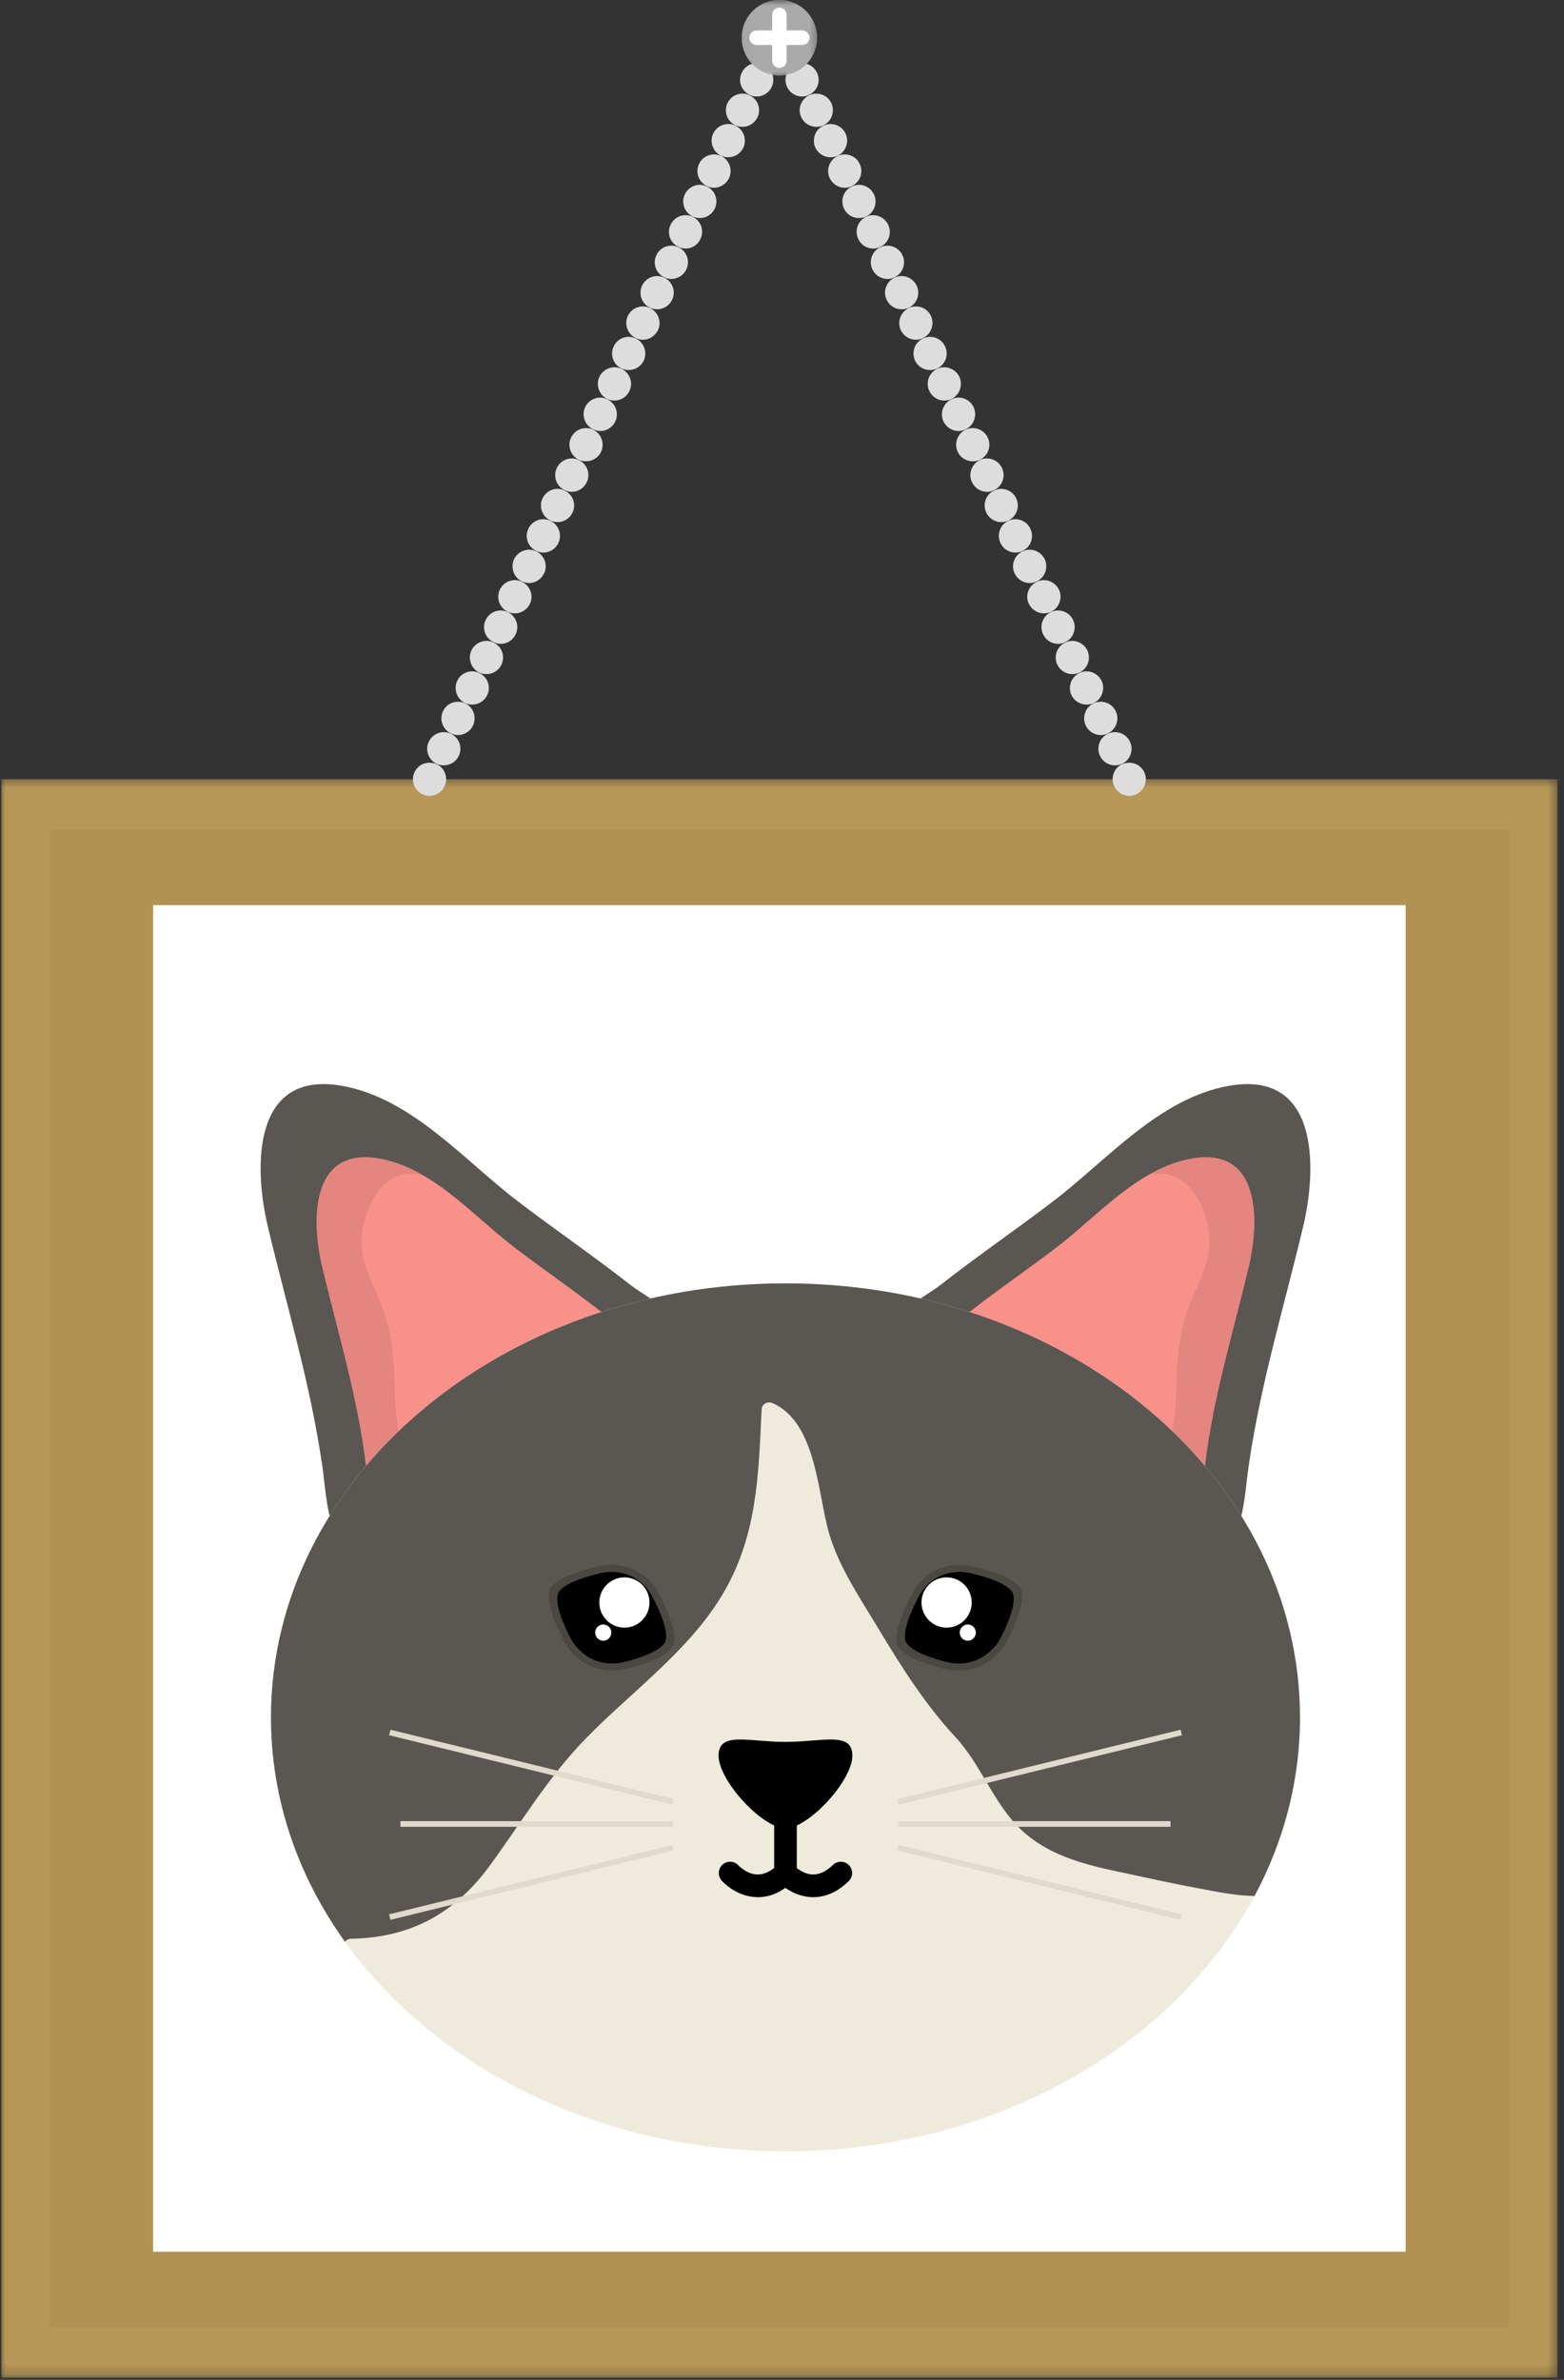 <svg width="142" height="216" viewBox="0 0 142 216" fill="none" xmlns="http://www.w3.org/2000/svg">
<rect x="0" y="0" width="142" height="216" fill="#333333" stroke="none"/>
<mask id="mask0_6_4949" style="mask-type:luminance" maskUnits="userSpaceOnUse" x="0" y="70" width="142" height="146">
<path d="M0 70.529H141.526V215.792H0V70.529Z" fill="white"/>
</mask>
<g mask="url(#mask0_6_4949)">
<path d="M0.124 215.803H141.402V70.719H0.124V215.803Z" fill="#B79756"/>
</g>
<path d="M4.562 211.245H136.965V75.277H4.562V211.245Z" fill="#B19253"/>
<path d="M13.903 204.37H127.623V82.152H13.903V204.37Z" fill="white"/>
<path d="M39.001 72.234C38.593 72.234 38.217 72.07 37.928 71.781C37.658 71.508 37.494 71.114 37.494 70.719C37.494 70.314 37.658 69.92 37.947 69.65C38.472 69.088 39.512 69.088 40.07 69.65C40.34 69.935 40.508 70.314 40.508 70.719C40.508 71.114 40.34 71.508 40.07 71.781C39.786 72.07 39.392 72.234 39.001 72.234Z" fill="#DEDDDE"/>
<path d="M40.943 66.567C40.191 66.216 39.859 65.308 40.22 64.552C40.567 63.797 41.472 63.487 42.227 63.83C42.979 64.176 43.296 65.085 42.95 65.84C42.694 66.384 42.151 66.716 41.578 66.716C41.366 66.716 41.158 66.669 40.943 66.567ZM39.647 69.332C38.896 68.964 38.578 68.077 38.925 67.322C39.286 66.567 40.18 66.234 40.932 66.592C41.684 66.942 42.016 67.847 41.654 68.606C41.399 69.154 40.855 69.464 40.297 69.464C40.071 69.464 39.859 69.42 39.647 69.332Z" fill="#DEDDDE"/>
<path d="M68.062 8.608C67.311 8.261 66.975 7.356 67.34 6.612C67.687 5.846 68.592 5.525 69.343 5.871C70.099 6.236 70.42 7.126 70.07 7.885C69.814 8.44 69.27 8.761 68.698 8.761C68.486 8.761 68.278 8.717 68.062 8.608ZM66.771 11.374C66.015 11.013 65.698 10.119 66.045 9.363C66.406 8.608 67.296 8.291 68.048 8.641C68.803 8.998 69.135 9.892 68.774 10.652C68.519 11.192 67.971 11.513 67.417 11.513C67.205 11.513 66.975 11.469 66.771 11.374ZM65.472 14.14C64.731 13.779 64.399 12.888 64.749 12.129C65.107 11.374 66.001 11.038 66.771 11.403C67.508 11.75 67.836 12.644 67.49 13.414C67.22 13.958 66.676 14.275 66.121 14.275C65.91 14.275 65.68 14.231 65.472 14.14ZM64.191 16.891C63.435 16.541 63.103 15.64 63.468 14.881C63.811 14.125 64.716 13.808 65.472 14.155C66.223 14.52 66.541 15.406 66.194 16.165C65.939 16.705 65.399 17.041 64.822 17.041C64.614 17.041 64.399 16.997 64.191 16.891ZM62.895 19.654C62.14 19.293 61.823 18.402 62.173 17.647C62.531 16.891 63.421 16.559 64.176 16.921C64.928 17.271 65.26 18.176 64.899 18.931C64.643 19.475 64.1 19.792 63.541 19.792C63.315 19.792 63.103 19.745 62.895 19.654ZM61.6 22.405C60.845 22.058 60.527 21.154 60.877 20.413C61.235 19.643 62.126 19.322 62.881 19.668C63.633 20.033 63.965 20.927 63.6 21.683C63.344 22.241 62.815 22.558 62.25 22.558C62.034 22.558 61.808 22.515 61.6 22.405ZM60.316 25.171C59.564 24.825 59.232 23.916 59.593 23.164C59.94 22.405 60.845 22.088 61.6 22.438C62.352 22.785 62.669 23.69 62.319 24.445C62.063 24.989 61.52 25.321 60.947 25.321C60.739 25.321 60.527 25.277 60.316 25.171ZM59.02 27.937C58.268 27.576 57.947 26.686 58.294 25.927C58.655 25.171 59.546 24.839 60.301 25.2C61.056 25.547 61.388 26.456 61.023 27.211C60.768 27.755 60.228 28.072 59.666 28.072C59.44 28.072 59.232 28.028 59.02 27.937ZM57.739 30.689C56.984 30.342 56.652 29.433 56.998 28.682C57.36 27.919 58.25 27.605 59.005 27.952C59.761 28.317 60.093 29.207 59.743 29.962C59.473 30.506 58.929 30.838 58.371 30.838C58.159 30.838 57.936 30.791 57.739 30.689ZM56.444 33.455C55.685 33.09 55.356 32.199 55.721 31.444C56.061 30.689 56.969 30.357 57.721 30.721C58.476 31.068 58.794 31.977 58.447 32.728C58.192 33.276 57.648 33.586 57.075 33.586C56.864 33.586 56.652 33.542 56.444 33.455ZM55.145 36.217C54.389 35.856 54.076 34.951 54.422 34.195C54.783 33.455 55.674 33.123 56.426 33.473C57.177 33.83 57.513 34.724 57.152 35.48C56.896 36.038 56.353 36.356 55.78 36.356C55.572 36.356 55.356 36.312 55.145 36.217ZM53.864 38.972C53.109 38.622 52.776 37.713 53.123 36.958C53.488 36.202 54.379 35.87 55.13 36.235C55.882 36.582 56.218 37.49 55.871 38.246C55.612 38.789 55.072 39.122 54.495 39.122C54.287 39.122 54.061 39.063 53.864 38.972ZM52.569 41.734C51.817 41.373 51.485 40.483 51.846 39.727C52.193 38.972 53.094 38.64 53.849 38.998C54.605 39.348 54.919 40.253 54.575 41.008C54.316 41.556 53.773 41.869 53.2 41.869C52.988 41.869 52.776 41.826 52.569 41.734ZM51.27 44.486C50.518 44.139 50.2 43.234 50.551 42.479C50.908 41.72 51.799 41.402 52.554 41.749C53.309 42.114 53.638 43.004 53.276 43.76C53.017 44.318 52.477 44.639 51.904 44.639C51.693 44.639 51.485 44.592 51.27 44.486ZM49.992 47.252C49.222 46.887 48.905 45.996 49.252 45.241C49.613 44.486 50.499 44.154 51.255 44.519C52.01 44.865 52.342 45.77 51.981 46.529C51.722 47.069 51.182 47.387 50.624 47.387C50.408 47.387 50.189 47.339 49.992 47.252ZM48.693 50.003C47.941 49.657 47.609 48.763 47.967 47.992C48.317 47.237 49.222 46.916 49.974 47.266C50.729 47.628 51.047 48.522 50.7 49.277C50.445 49.835 49.897 50.153 49.328 50.153C49.117 50.153 48.905 50.109 48.693 50.003ZM47.394 52.769C46.642 52.419 46.329 51.51 46.672 50.758C47.036 50.003 47.927 49.686 48.679 50.032C49.434 50.397 49.762 51.284 49.401 52.039C49.142 52.583 48.602 52.919 48.044 52.919C47.821 52.919 47.609 52.86 47.394 52.769ZM46.117 55.532C45.347 55.17 45.033 54.28 45.376 53.525C45.737 52.769 46.628 52.437 47.383 52.798C48.135 53.149 48.467 54.05 48.12 54.791C47.847 55.353 47.307 55.67 46.748 55.67C46.54 55.67 46.31 55.623 46.117 55.532ZM44.818 58.283C44.066 57.94 43.73 57.028 44.095 56.276C44.442 55.521 45.347 55.2 46.099 55.546C46.854 55.911 47.172 56.801 46.825 57.557C46.566 58.119 46.029 58.436 45.453 58.436C45.241 58.436 45.033 58.389 44.818 58.283ZM43.523 61.049C42.771 60.684 42.453 59.794 42.8 59.038C43.165 58.283 44.052 57.951 44.803 58.316C45.559 58.662 45.887 59.571 45.529 60.323C45.27 60.867 44.727 61.184 44.172 61.184C43.946 61.184 43.73 61.14 43.523 61.049ZM42.227 63.815C41.486 63.454 41.158 62.545 41.505 61.801C41.862 61.049 42.756 60.717 43.508 61.078C44.263 61.425 44.592 62.319 44.245 63.074C43.986 63.633 43.431 63.95 42.873 63.95C42.665 63.95 42.439 63.906 42.227 63.815Z" fill="#DEDDDE"/>
<path d="M69.993 5.992C69.603 5.992 69.208 5.846 68.924 5.558C68.654 5.269 68.486 4.875 68.486 4.485C68.486 4.091 68.654 3.696 68.924 3.426C69.497 2.85 70.507 2.865 71.066 3.426C71.336 3.696 71.5 4.091 71.5 4.485C71.5 4.893 71.336 5.269 71.066 5.558C70.778 5.846 70.383 5.992 69.993 5.992Z" fill="#DEDDDE"/>
<path d="M102.525 72.234C102.93 72.234 103.306 72.07 103.597 71.781C103.868 71.508 104.032 71.114 104.032 70.719C104.032 70.314 103.868 69.92 103.579 69.65C103.05 69.088 102.014 69.088 101.452 69.65C101.182 69.935 101.018 70.314 101.018 70.719C101.018 71.114 101.182 71.508 101.452 71.781C101.74 72.07 102.134 72.234 102.525 72.234Z" fill="#DEDDDE"/>
<path d="M99.945 66.716C99.375 66.716 98.828 66.384 98.572 65.84C98.229 65.085 98.547 64.176 99.299 63.83C100.05 63.487 100.955 63.797 101.302 64.552C101.667 65.308 101.331 66.216 100.579 66.567C100.368 66.669 100.156 66.716 99.945 66.716ZM101.229 69.464C100.671 69.464 100.131 69.154 99.871 68.606C99.51 67.847 99.839 66.942 100.594 66.592C101.346 66.234 102.24 66.567 102.597 67.322C102.944 68.077 102.63 68.964 101.878 69.332C101.667 69.42 101.452 69.464 101.229 69.464Z" fill="#DEDDDE"/>
<path d="M72.825 8.761C72.255 8.761 71.715 8.44 71.456 7.885C71.109 7.126 71.423 6.236 72.179 5.871C72.93 5.525 73.835 5.846 74.182 6.612C74.543 7.356 74.211 8.261 73.46 8.608C73.248 8.717 73.04 8.761 72.825 8.761ZM74.109 11.513C73.551 11.513 73.007 11.192 72.752 10.652C72.39 9.892 72.722 8.998 73.478 8.641C74.233 8.291 75.12 8.608 75.481 9.363C75.828 10.119 75.51 11.013 74.758 11.374C74.543 11.469 74.317 11.513 74.109 11.513ZM75.404 14.275C74.85 14.275 74.302 13.958 74.032 13.414C73.686 12.644 74.018 11.75 74.758 11.403C75.525 11.038 76.415 11.374 76.776 12.129C77.123 12.888 76.791 13.779 76.054 14.14C75.839 14.231 75.616 14.275 75.404 14.275ZM76.7 17.041C76.127 17.041 75.583 16.705 75.328 16.165C74.985 15.406 75.299 14.52 76.054 14.155C76.806 13.808 77.711 14.125 78.057 14.881C78.419 15.64 78.087 16.541 77.331 16.891C77.123 16.997 76.912 17.041 76.7 17.041ZM77.981 19.792C77.422 19.792 76.882 19.475 76.627 18.931C76.266 18.176 76.594 17.271 77.346 16.921C78.101 16.559 78.992 16.891 79.353 17.647C79.699 18.402 79.386 19.293 78.634 19.654C78.419 19.745 78.207 19.792 77.981 19.792ZM79.28 22.558C78.703 22.558 78.178 22.241 77.922 21.683C77.561 20.927 77.893 20.033 78.645 19.668C79.4 19.322 80.287 19.643 80.648 20.413C80.999 21.154 80.681 22.058 79.929 22.405C79.718 22.515 79.488 22.558 79.28 22.558ZM80.575 25.321C80.006 25.321 79.459 24.989 79.203 24.445C78.856 23.69 79.174 22.785 79.929 22.438C80.681 22.088 81.586 22.405 81.933 23.164C82.297 23.916 81.962 24.825 81.21 25.171C80.999 25.277 80.787 25.321 80.575 25.321ZM81.856 28.072C81.301 28.072 80.758 27.755 80.502 27.211C80.141 26.456 80.469 25.547 81.221 25.2C81.976 24.839 82.863 25.171 83.228 25.927C83.575 26.686 83.257 27.576 82.505 27.937C82.297 28.028 82.082 28.072 81.856 28.072ZM83.155 30.838C82.597 30.838 82.053 30.506 81.783 29.962C81.436 29.207 81.765 28.317 82.52 27.952C83.275 27.605 84.166 27.919 84.527 28.682C84.87 29.433 84.542 30.342 83.79 30.689C83.589 30.791 83.363 30.838 83.155 30.838ZM84.451 33.586C83.874 33.586 83.334 33.276 83.079 32.728C82.728 31.977 83.049 31.068 83.801 30.721C84.556 30.357 85.461 30.689 85.808 31.444C86.169 32.199 85.837 33.09 85.082 33.455C84.87 33.542 84.662 33.586 84.451 33.586ZM85.746 36.356C85.173 36.356 84.629 36.038 84.374 35.48C84.009 34.724 84.345 33.83 85.096 33.473C85.848 33.123 86.742 33.455 87.103 34.195C87.45 34.951 87.133 35.856 86.377 36.217C86.169 36.312 85.958 36.356 85.746 36.356ZM87.027 39.122C86.454 39.122 85.914 38.789 85.658 38.246C85.308 37.49 85.64 36.582 86.392 36.235C87.147 35.87 88.038 36.202 88.399 36.958C88.749 37.713 88.417 38.622 87.662 38.972C87.465 39.063 87.238 39.122 87.027 39.122ZM88.326 41.869C87.749 41.869 87.209 41.556 86.954 41.008C86.603 40.253 86.925 39.348 87.676 38.998C88.432 38.64 89.337 38.972 89.683 39.727C90.041 40.483 89.713 41.373 88.957 41.734C88.749 41.826 88.534 41.869 88.326 41.869ZM89.621 44.639C89.048 44.639 88.505 44.318 88.249 43.76C87.888 43.004 88.22 42.114 88.972 41.749C89.727 41.402 90.618 41.72 90.975 42.479C91.325 43.234 91.008 44.139 90.252 44.486C90.041 44.592 89.833 44.639 89.621 44.639ZM90.902 47.387C90.344 47.387 89.804 47.069 89.548 46.529C89.183 45.77 89.512 44.865 90.267 44.519C91.022 44.154 91.913 44.486 92.27 45.241C92.621 45.996 92.303 46.887 91.533 47.252C91.34 47.339 91.114 47.387 90.902 47.387ZM92.201 50.153C91.625 50.153 91.085 49.835 90.829 49.277C90.479 48.522 90.796 47.628 91.548 47.266C92.303 46.916 93.208 47.237 93.551 47.992C93.916 48.763 93.584 49.657 92.832 50.003C92.621 50.109 92.409 50.153 92.201 50.153ZM93.482 52.919C92.92 52.919 92.376 52.583 92.121 52.039C91.76 51.284 92.092 50.397 92.847 50.032C93.602 49.686 94.489 50.003 94.854 50.758C95.201 51.51 94.88 52.419 94.128 52.769C93.916 52.86 93.708 52.919 93.482 52.919ZM94.777 55.67C94.219 55.67 93.675 55.353 93.405 54.791C93.055 54.05 93.387 53.149 94.142 52.798C94.894 52.437 95.784 52.769 96.15 53.525C96.493 54.28 96.179 55.17 95.409 55.532C95.212 55.623 94.985 55.67 94.777 55.67ZM96.073 58.436C95.496 58.436 94.956 58.119 94.701 57.557C94.354 56.801 94.668 55.911 95.423 55.546C96.179 55.2 97.084 55.521 97.43 56.276C97.788 57.028 97.463 57.94 96.704 58.283C96.493 58.389 96.284 58.436 96.073 58.436ZM97.354 61.184C96.792 61.184 96.252 60.867 95.996 60.323C95.635 59.571 95.971 58.662 96.722 58.316C97.474 57.951 98.364 58.283 98.726 59.038C99.069 59.794 98.755 60.684 98.003 61.049C97.788 61.14 97.576 61.184 97.354 61.184ZM98.649 63.95C98.094 63.95 97.532 63.633 97.277 63.074C96.93 62.319 97.266 61.425 98.018 61.078C98.769 60.717 99.656 61.049 100.021 61.801C100.368 62.545 100.039 63.454 99.299 63.815C99.087 63.906 98.861 63.95 98.649 63.95Z" fill="#DEDDDE"/>
<path d="M71.529 5.992C71.923 5.992 72.314 5.846 72.602 5.558C72.872 5.269 73.04 4.875 73.04 4.485C73.04 4.091 72.872 3.696 72.602 3.426C72.025 2.85 71.018 2.865 70.46 3.426C70.186 3.696 70.022 4.091 70.022 4.485C70.022 4.893 70.186 5.269 70.46 5.558C70.745 5.846 71.139 5.992 71.529 5.992Z" fill="#DEDDDE"/>
<mask id="mask1_6_4949" style="mask-type:luminance" maskUnits="userSpaceOnUse" x="67" y="0" width="8" height="8">
<path d="M67.026 0H74.5V7.006H67.026V0Z" fill="white"/>
</mask>
<g mask="url(#mask1_6_4949)">
<path d="M74.189 3.426C74.189 5.324 72.653 6.86 70.763 6.86C68.869 6.86 67.336 5.324 67.336 3.426C67.336 1.529 68.869 -0.011 70.763 -0.011C72.653 -0.011 74.189 1.529 74.189 3.426Z" fill="#ABAAAA"/>
</g>
<path d="M72.835 2.766H71.416V1.35C71.416 0.989 71.128 0.69 70.763 0.69C70.398 0.69 70.106 0.989 70.106 1.35V2.766H68.694C68.325 2.766 68.033 3.061 68.033 3.426C68.033 3.791 68.325 4.083 68.694 4.083H70.106V5.503C70.106 5.868 70.398 6.16 70.763 6.16C71.128 6.16 71.416 5.868 71.416 5.503V4.083H72.835C73.197 4.083 73.492 3.791 73.492 3.426C73.492 3.061 73.197 2.766 72.835 2.766Z" fill="white"/>
<path d="M64.271 124.375C64.096 124.835 63.757 125.287 63.227 125.744C59.385 129.013 56.345 132.451 51.627 134.505C46.518 136.731 40.282 139.544 34.849 140.723C29.608 141.858 29.824 136.902 29.251 132.969C28.149 125.459 26.061 118.642 24.321 111.337C23.033 105.936 22.89 97.138 31.006 98.543C37.355 99.645 42.081 105.265 46.993 109.013C50.343 111.574 53.827 113.953 57.152 116.552C59.206 118.161 65.49 121.259 64.271 124.375Z" fill="#5A5651"/>
<path d="M59.983 125.017C59.848 125.368 59.589 125.718 59.181 126.065C56.221 128.583 53.889 131.221 50.258 132.808C46.332 134.52 41.533 136.68 37.355 137.585C33.33 138.461 33.495 134.651 33.049 131.626C32.206 125.846 30.597 120.609 29.262 114.993C28.269 110.833 28.163 104.072 34.403 105.155C39.286 105.998 42.92 110.323 46.693 113.205C49.273 115.172 51.948 117.004 54.506 119C56.093 120.237 60.914 122.616 59.983 125.017Z" fill="#F7918A"/>
<path d="M40.702 134.801C36.52 134.574 35.903 129.59 35.841 126.265C35.786 123.302 35.593 120.595 34.389 117.851C33.651 116.161 32.739 114.362 32.831 112.465C32.962 109.487 34.91 105.754 38.381 106.655C37.136 105.944 35.823 105.396 34.403 105.155C28.163 104.072 28.269 110.833 29.262 114.993C30.597 120.609 32.206 125.846 33.049 131.626C33.495 134.651 33.33 138.461 37.355 137.585C40.081 136.994 43.07 135.87 45.909 134.68C44.164 134.574 42.438 134.888 40.702 134.801Z" fill="#E4857F"/>
<path d="M78.36 124.375C78.535 124.835 78.871 125.287 79.4 125.744C83.25 129.013 86.286 132.451 91.004 134.505C96.113 136.731 102.349 139.544 107.783 140.723C113.019 141.858 112.804 136.902 113.381 132.969C114.483 125.459 116.573 118.642 118.314 111.337C119.599 105.936 119.741 97.138 111.625 98.543C105.272 99.645 100.55 105.265 95.639 109.013C92.289 111.574 88.804 113.953 85.483 116.552C83.422 118.161 77.145 121.259 78.36 124.375Z" fill="#5A5651"/>
<path d="M82.652 125.017C82.783 125.368 83.038 125.718 83.447 126.065C86.41 128.583 88.742 131.221 92.373 132.808C96.303 134.52 101.098 136.68 105.272 137.585C109.301 138.461 109.137 134.651 109.578 131.626C110.425 125.846 112.034 120.609 113.366 114.993C114.362 110.833 114.468 104.072 108.224 105.155C103.346 105.998 99.711 110.323 95.938 113.205C93.362 115.172 90.68 117.004 88.125 119C86.542 120.237 81.718 122.616 82.652 125.017Z" fill="#F7918A"/>
<path d="M101.93 134.801C106.115 134.574 106.728 129.59 106.794 126.265C106.845 123.302 107.042 120.595 108.243 117.851C108.98 116.161 109.889 114.362 109.805 112.465C109.67 109.487 107.721 105.754 104.254 106.655C105.495 105.944 106.809 105.396 108.225 105.155C114.468 104.072 114.362 110.833 113.366 114.993C112.034 120.609 110.425 125.846 109.578 131.626C109.137 134.651 109.301 138.461 105.272 137.585C102.55 136.994 99.558 135.87 96.723 134.68C98.46 134.574 100.193 134.888 101.93 134.801Z" fill="#E4857F"/>
<path d="M118.029 155.867C118.029 177.623 97.117 195.259 71.314 195.259C45.515 195.259 24.602 177.623 24.602 155.867C24.602 134.115 45.515 116.479 71.314 116.479C97.117 116.479 118.029 134.115 118.029 155.867Z" fill="#EEEBDC"/>
<path d="M31.867 175.962C37.301 175.867 41.311 173.652 44.493 169.292C47.314 165.431 49.759 161.322 53.101 157.874C57.25 153.593 62.541 149.871 65.621 144.675C68.745 139.42 68.869 133.899 69.146 127.962C69.168 127.4 69.701 127.149 70.179 127.364C74.138 129.137 74.24 135.633 75.281 139.191C76.185 142.267 78.112 145.084 79.754 147.813C81.82 151.258 83.998 154.695 86.739 157.648C89.085 160.173 90.209 163.69 92.705 166.062C95.117 168.343 98.295 169.19 101.47 169.865C104.013 170.412 106.571 170.974 109.129 171.448C110.512 171.7 112.238 172.065 113.902 172.08C116.555 167.135 118.029 161.647 118.029 155.867C118.029 134.115 97.117 116.479 71.314 116.479C45.515 116.479 24.602 134.115 24.602 155.867C24.602 163.322 27.061 170.299 31.327 176.24C31.44 176.083 31.616 175.962 31.867 175.962Z" fill="#5A5651"/>
<path d="M55.539 151.623C54.879 151.623 54.211 151.484 53.569 151.192C52.988 150.926 52.485 150.557 52.076 150.119C51.926 149.984 51.613 149.671 51.339 149.185C50.54 147.766 49.489 145.23 49.938 144.237C50.376 143.27 52.871 142.471 54.47 142.139C54.919 142.044 55.305 142.022 55.55 142.022C55.725 142.022 55.827 142.033 55.827 142.033H55.824C56.4 142.07 56.984 142.205 57.546 142.464C58.633 142.96 59.447 143.817 59.907 144.836C60.677 146.277 61.556 148.463 61.144 149.364C60.691 150.357 58.097 151.221 56.491 151.55C56.214 151.601 55.959 151.619 55.751 151.619C55.729 151.619 55.707 151.619 55.689 151.619C55.638 151.623 55.586 151.623 55.539 151.623Z" fill="#4B4742"/>
<path d="M59.32 145.098C58.922 144.222 58.218 143.478 57.276 143.044C56.791 142.825 56.284 142.704 55.787 142.683V142.675C55.787 142.675 55.288 142.62 54.612 142.766C53.229 143.055 51.069 143.752 50.69 144.584C50.299 145.441 51.208 147.634 51.905 148.868C52.138 149.287 52.412 149.561 52.536 149.674C52.897 150.057 53.332 150.375 53.835 150.605C54.426 150.875 55.058 150.991 55.671 150.977C55.853 150.977 56.098 150.962 56.368 150.911C57.751 150.627 59.998 149.882 60.393 149.017C60.746 148.236 59.987 146.35 59.32 145.098Z" fill="black"/>
<path d="M58.969 145.441C58.969 146.704 57.951 147.726 56.692 147.726C55.433 147.726 54.415 146.704 54.415 145.441C54.415 144.182 55.433 143.164 56.692 143.164C57.951 143.164 58.969 144.182 58.969 145.441Z" fill="white"/>
<path d="M55.503 148.175C55.503 148.583 55.174 148.912 54.769 148.912C54.368 148.912 54.036 148.583 54.036 148.175C54.036 147.769 54.368 147.441 54.769 147.441C55.174 147.441 55.503 147.769 55.503 148.175Z" fill="white"/>
<path d="M87.1 151.623C87.049 151.623 86.998 151.623 86.95 151.619C86.928 151.619 86.906 151.619 86.885 151.619C86.677 151.619 86.425 151.601 86.147 151.55C84.538 151.221 81.944 150.357 81.491 149.364C81.082 148.463 81.958 146.277 82.728 144.836C83.188 143.817 84.002 142.96 85.093 142.464C85.651 142.205 86.235 142.07 86.808 142.033C86.808 142.033 86.914 142.022 87.085 142.022C87.33 142.022 87.713 142.044 88.169 142.139C89.764 142.471 92.26 143.27 92.698 144.237C93.15 145.23 92.099 147.766 91.296 149.185C91.023 149.671 90.709 149.984 90.563 150.119C90.15 150.557 89.647 150.926 89.063 151.192C88.428 151.484 87.76 151.623 87.1 151.623Z" fill="#4B4742"/>
<path d="M83.312 145.098C83.717 144.222 84.418 143.478 85.363 143.044C85.845 142.825 86.352 142.704 86.852 142.683V142.675C86.852 142.675 87.352 142.62 88.027 142.766C89.406 143.055 91.567 143.752 91.95 144.584C92.337 145.441 91.428 147.634 90.735 148.868C90.501 149.287 90.224 149.561 90.096 149.674C89.742 150.057 89.308 150.375 88.801 150.605C88.209 150.875 87.582 150.991 86.965 150.977C86.779 150.977 86.542 150.962 86.272 150.911C84.885 150.627 82.637 149.882 82.247 149.017C81.893 148.236 82.652 146.35 83.312 145.098Z" fill="black"/>
<path d="M83.666 145.441C83.666 146.704 84.684 147.726 85.943 147.726C87.202 147.726 88.224 146.704 88.224 145.441C88.224 144.182 87.202 143.164 85.943 143.164C84.684 143.164 83.666 144.182 83.666 145.441Z" fill="white"/>
<path d="M87.136 148.175C87.136 148.583 87.465 148.912 87.87 148.912C88.271 148.912 88.6 148.583 88.6 148.175C88.6 147.769 88.271 147.441 87.87 147.441C87.465 147.441 87.136 147.769 87.136 148.175Z" fill="white"/>
<path d="M81.612 163.786L107.312 157.491L107.188 156.991L81.491 163.286" fill="#DEDBCD"/>
<path d="M107.312 173.744L81.612 167.453L81.491 167.953L107.188 174.244" fill="#DEDBCD"/>
<path d="M81.553 165.803H106.279V165.289H81.553V165.803Z" fill="#DEDBCD"/>
<path d="M61.148 163.286L35.451 156.991L35.327 157.491L61.027 163.786" fill="#DEDBCD"/>
<path d="M35.451 174.244L61.148 167.953L61.027 167.453L35.327 173.744" fill="#DEDBCD"/>
<path d="M36.359 165.803H61.089V165.289H36.359V165.803Z" fill="#DEDBCD"/>
<path d="M77.389 159.337C77.389 158.224 76.711 157.918 75.609 157.881C74.51 157.852 72.989 158.096 71.314 158.096C69.639 158.096 68.121 157.852 67.019 157.881C65.92 157.918 65.242 158.224 65.242 159.337C65.242 161.468 68.705 165.409 71.011 165.938C71.131 165.982 71.23 166.004 71.314 165.993H71.317C71.398 166.004 71.5 165.982 71.624 165.938C73.927 165.409 77.389 161.468 77.389 159.337Z" fill="black"/>
<path d="M71.314 171.029C70.752 171.029 70.289 170.569 70.289 169.996V165.53C70.289 164.96 70.752 164.5 71.314 164.5C71.883 164.5 72.343 164.96 72.343 165.53V169.996C72.343 170.569 71.883 171.029 71.314 171.029Z" fill="black"/>
<path d="M68.818 172.189C68.767 172.189 68.716 172.189 68.665 172.186C66.851 172.12 65.654 170.832 65.523 170.686C65.147 170.263 65.18 169.609 65.603 169.233C66.023 168.858 66.672 168.89 67.048 169.31C67.07 169.332 67.803 170.102 68.76 170.131C69.365 170.142 69.986 169.857 70.602 169.259C71.011 168.865 71.66 168.88 72.051 169.285C72.445 169.69 72.438 170.343 72.025 170.737C71.033 171.7 69.953 172.189 68.818 172.189Z" fill="black"/>
<path d="M73.846 172.189C73.795 172.189 73.744 172.189 73.693 172.186C71.879 172.12 70.679 170.832 70.551 170.686C70.175 170.263 70.208 169.609 70.631 169.233C71.051 168.858 71.697 168.89 72.076 169.31C72.102 169.336 72.828 170.102 73.788 170.131C74.394 170.142 75.01 169.857 75.627 169.259C76.036 168.865 76.689 168.88 77.079 169.285C77.473 169.69 77.462 170.343 77.054 170.737C76.061 171.7 74.977 172.189 73.846 172.189Z" fill="black"/>
</svg>
